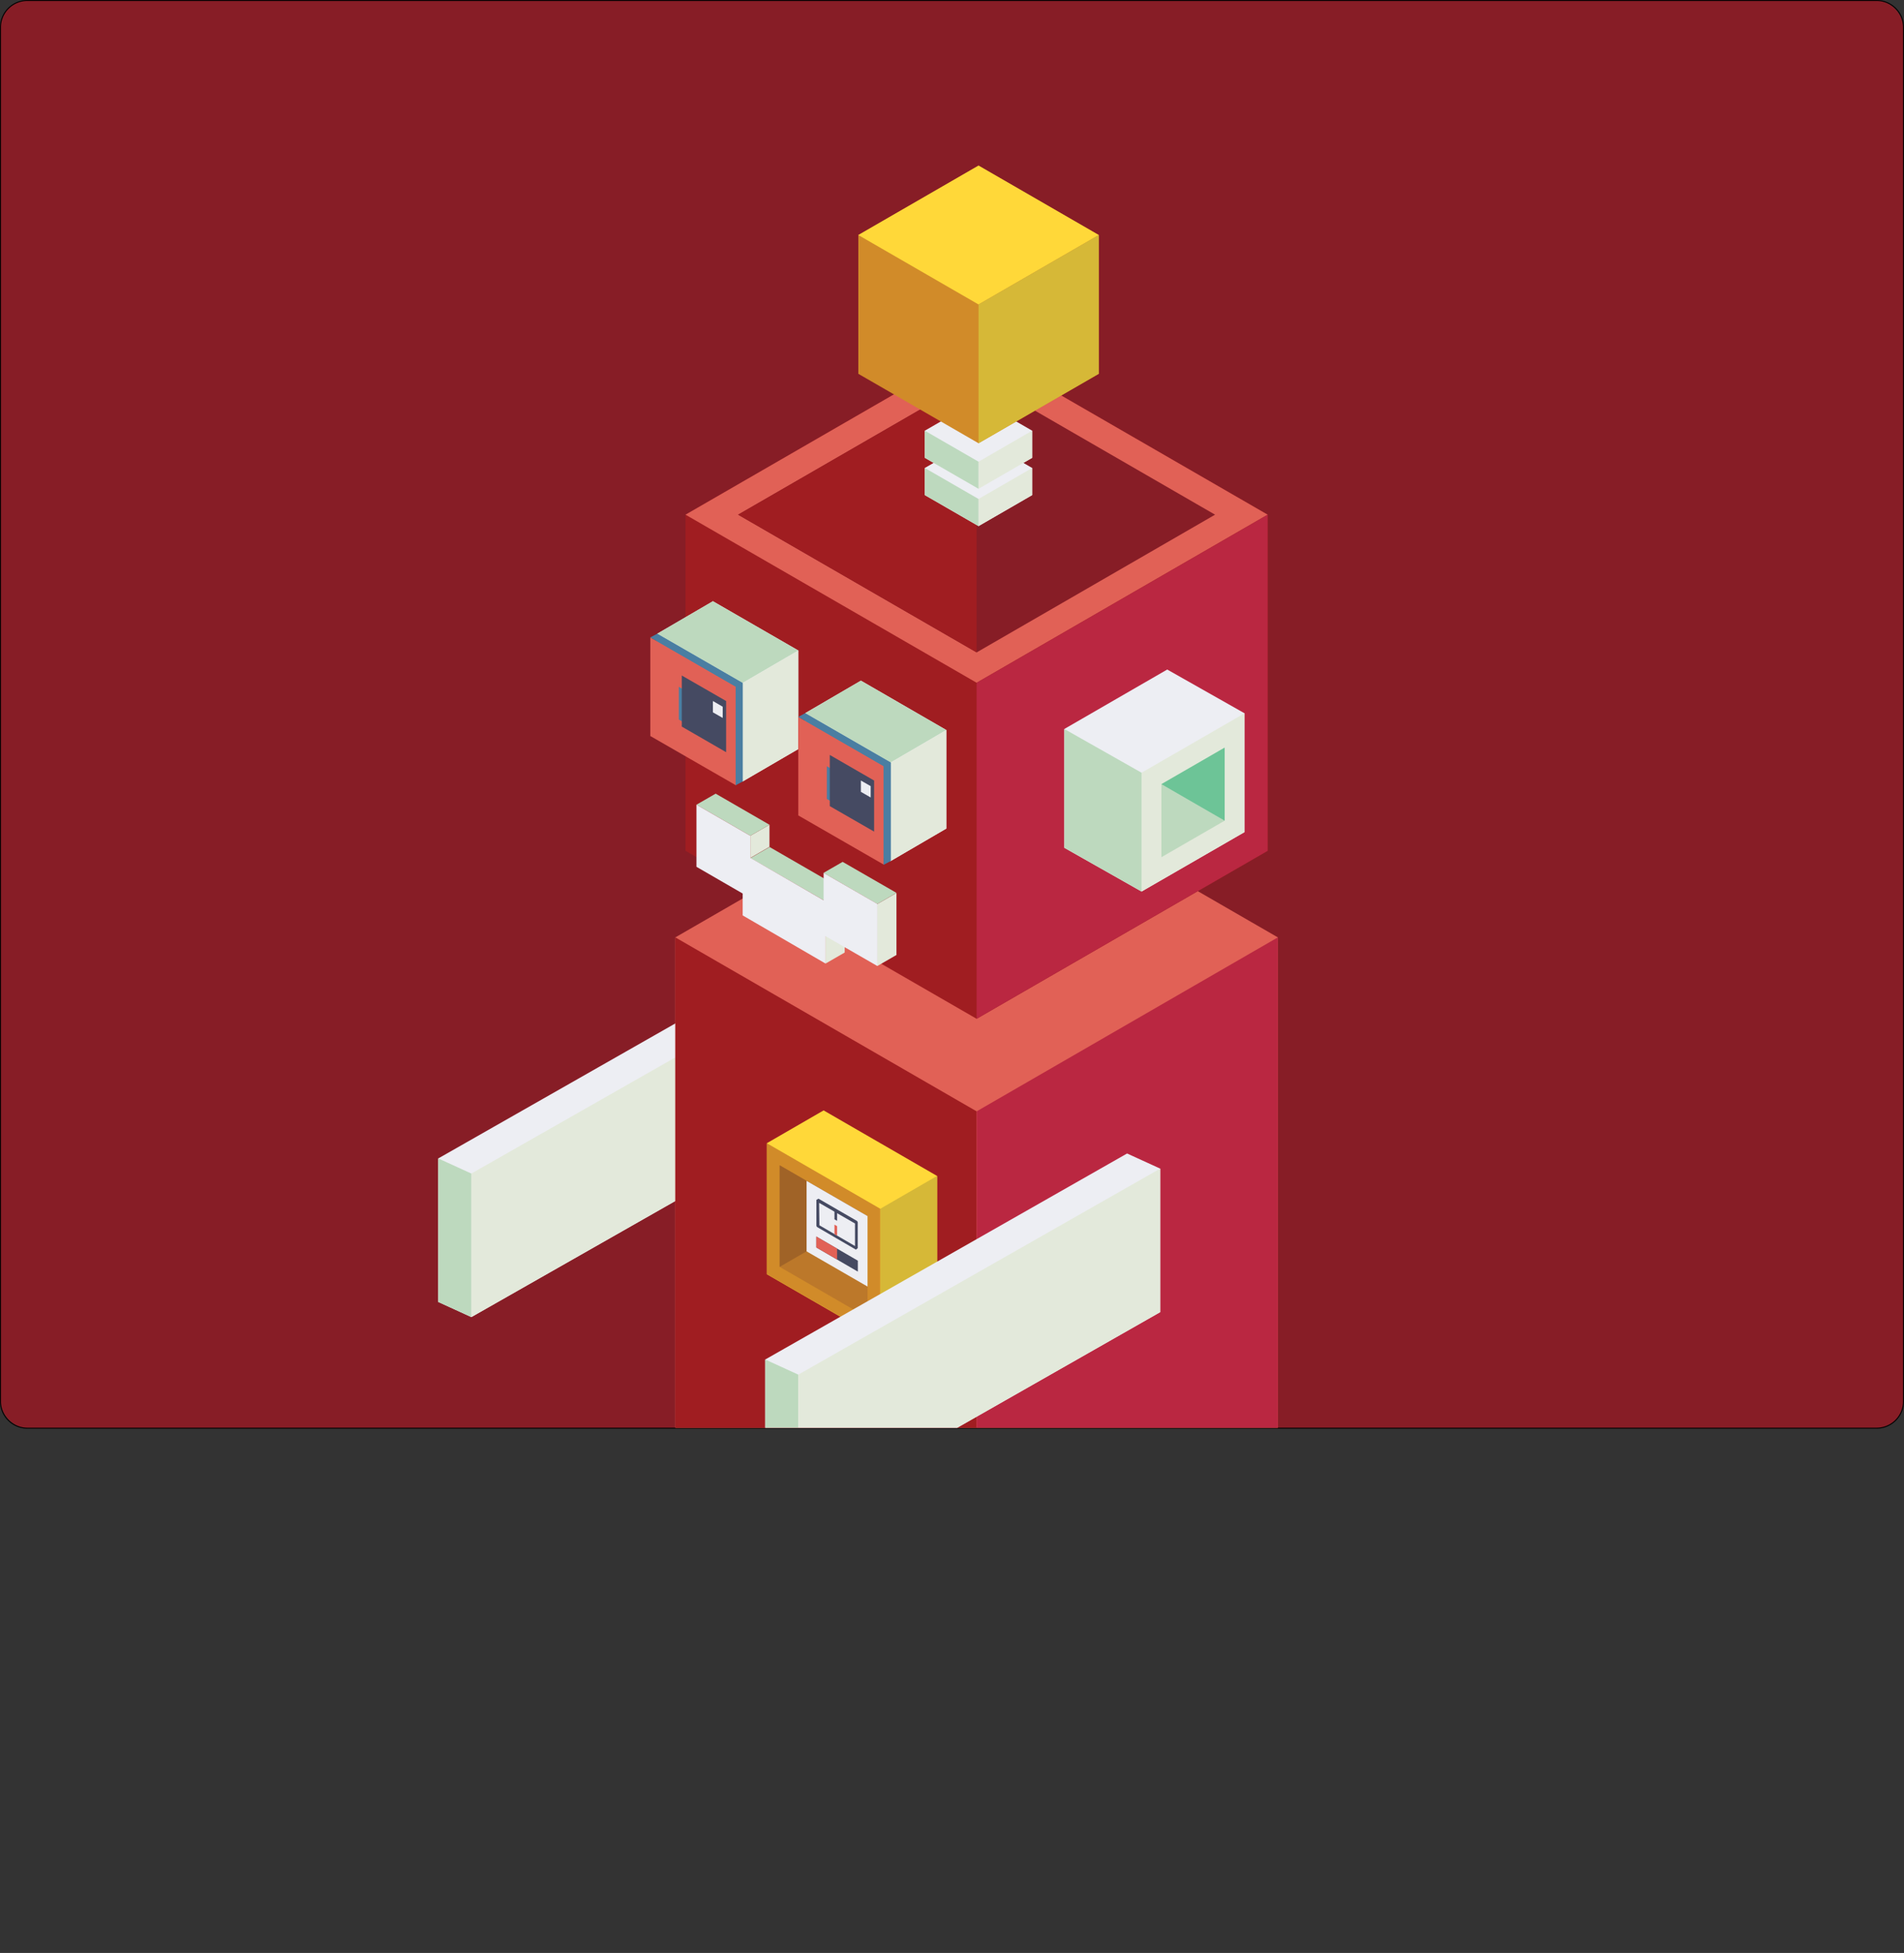 <svg xmlns="http://www.w3.org/2000/svg" xmlns:xlink="http://www.w3.org/1999/xlink" viewBox="0 0 200.2 205.32"><rect x="0" y="0" width="200.2" height="205.32" fill="#333333" stroke="none"/><defs><style>.cls-1{fill:none;}.cls-2{fill:#871d26;}.cls-3{clip-path:url(#clip-path);}.cls-4{fill:#edeef3;}.cls-5{fill:#bdd9be;}.cls-6{fill:#e3e9db;}.cls-7{fill:#e16156;}.cls-8{fill:#a01d21;}.cls-9{fill:#ba2741;}.cls-10{fill:#d18b29;}.cls-11{fill:#ffd839;}.cls-12{fill:#d6b837;}.cls-13{fill:#6dc497;}.cls-14{fill:#bc782a;}.cls-15{fill:#a06327;}.cls-16{fill:#454a62;}.cls-17{fill:#4a7ea2;}</style><clipPath id="clip-path"><rect class="cls-1" x="0.1" y="0.1" width="200" height="150" rx="2.78" ry="2.78"/></clipPath></defs><title>redd-charactor</title><g id="Layer_2" data-name="Layer 2"><g id="all_projects" data-name="all projects"><rect class="cls-2" x="0.05" y="0.05" width="200.1" height="150.1" rx="2.83" ry="2.83"/><path d="M197.32.1a2.78,2.78,0,0,1,2.78,2.78V147.32a2.78,2.78,0,0,1-2.78,2.78H2.88A2.78,2.78,0,0,1,.1,147.32V2.88A2.78,2.78,0,0,1,2.88.1H197.32m0-.1H2.88A2.88,2.88,0,0,0,0,2.88V147.32a2.88,2.88,0,0,0,2.88,2.88H197.32a2.88,2.88,0,0,0,2.88-2.88V2.88A2.88,2.88,0,0,0,197.32,0Z"/><g class="cls-3"><polygon class="cls-4" points="87.62 116.81 87.62 101.71 84.14 100.12 46.08 121.79 46.08 136.88 49.56 138.47 87.62 116.81"/><polygon class="cls-5" points="46.08 121.79 49.56 123.38 49.56 138.47 46.08 136.88 46.08 121.79"/><polygon class="cls-6" points="49.56 123.38 87.62 101.71 87.62 116.81 49.56 138.47 49.56 123.38"/><polygon class="cls-7" points="134.36 187.03 134.36 98.55 102.69 80.26 71.01 98.55 71.01 187.03 102.69 205.32 134.36 187.03"/><polygon class="cls-8" points="71.01 98.55 102.69 116.84 102.69 205.32 71.01 187.03 71.01 98.55"/><polygon class="cls-9" points="102.69 116.84 134.36 98.55 134.36 187.03 102.69 205.32 102.69 116.84"/><polygon class="cls-8" points="72.08 54.11 72.08 89.45 102.69 107.11 133.29 89.45 133.29 54.11 102.69 36.44 72.08 54.11"/><polygon class="cls-7" points="72.08 54.11 102.69 36.44 133.29 54.11 102.69 71.78 72.08 54.11"/><polygon class="cls-9" points="102.69 71.78 102.69 107.11 133.29 89.45 133.29 54.11 102.69 71.78"/><polygon class="cls-2" points="77.61 54.11 102.69 39.63 127.76 54.11 102.69 68.59 77.61 54.11"/><polygon class="cls-8" points="102.69 39.63 102.69 68.59 77.61 54.11 102.69 39.63"/><polygon class="cls-4" points="108.53 52.05 108.53 49.2 102.89 45.94 97.24 49.2 97.24 52.05 102.89 55.31 108.53 52.05"/><polygon class="cls-5" points="97.24 49.2 102.89 52.46 102.89 55.31 97.24 52.05 97.24 49.2"/><polygon class="cls-6" points="102.89 55.31 102.89 52.46 108.53 49.2 108.53 52.05 102.89 55.31"/><polygon class="cls-4" points="108.53 48.13 108.53 45.28 102.89 42.02 97.24 45.28 97.24 48.13 102.89 51.39 108.53 48.13"/><polygon class="cls-5" points="97.24 45.28 102.89 48.54 102.89 51.39 97.24 48.13 97.24 45.28"/><polygon class="cls-6" points="102.89 51.39 102.89 48.54 108.53 45.28 108.53 48.13 102.89 51.39"/><polygon class="cls-10" points="115.53 39.3 115.53 24.71 102.89 17.41 90.25 24.71 90.25 39.3 102.89 46.6 115.53 39.3"/><polygon class="cls-11" points="90.25 24.71 102.89 17.41 115.53 24.71 102.89 32.01 90.25 24.71"/><polygon class="cls-12" points="102.89 32.01 102.89 46.6 115.53 39.3 115.53 24.71 102.89 32.01"/><polygon class="cls-4" points="130.86 87.48 130.86 74.99 122.73 70.39 111.91 76.64 111.91 89.13 120.03 93.73 130.86 87.48"/><polygon class="cls-6" points="120.03 93.73 120.03 81.24 130.86 74.99 130.86 87.48 120.03 93.73"/><polygon class="cls-5" points="120.03 81.24 111.91 76.64 111.91 89.13 120.03 93.73 120.03 81.24"/><polygon class="cls-5" points="122.12 90.12 122.12 82.44 128.77 78.6 128.77 86.28 122.12 90.12"/><polygon class="cls-13" points="128.77 86.28 122.12 82.44 128.77 78.6 128.77 86.28"/><polygon class="cls-11" points="98.53 137.41 98.53 123.63 86.6 116.74 80.63 120.19 80.63 133.96 92.56 140.85 98.53 137.41"/><polygon class="cls-10" points="80.63 120.19 80.63 133.96 92.56 140.85 92.56 127.08 80.63 120.19"/><polygon class="cls-12" points="92.56 127.08 98.53 123.63 98.53 137.41 92.56 140.85 92.56 127.08"/><polygon class="cls-14" points="81.98 122.51 81.98 133.19 91.22 138.53 91.22 127.85 81.98 122.51"/><polygon class="cls-15" points="81.98 133.19 91.22 127.85 81.98 122.51 81.98 133.19"/><polygon class="cls-4" points="84.81 124.15 84.81 131.56 91.22 135.26 91.22 127.85 84.81 124.15"/><path class="cls-16" d="M90,131.38,85.91,129l-.07-.13v-2.72l.22-.13,4.06,2.35.07.13v2.72Zm-3.84-2.56L89.9,131v-2.37l-3.77-2.17Z"/><polygon class="cls-16" points="87.74 127.2 87.74 128.19 88.02 128.35 88.02 127.36 87.74 127.2"/><polygon class="cls-7" points="87.74 128.75 87.74 129.75 88.02 129.91 88.02 128.91 87.74 128.75"/><polygon class="cls-16" points="85.83 130 85.83 131.15 90.2 133.69 90.2 132.54 85.83 130"/><polyline class="cls-7" points="85.83 131.15 88.02 132.42 88.02 131.27 85.83 130"/><polygon class="cls-4" points="121.99 137.95 121.99 122.86 118.51 121.27 80.46 142.93 80.46 158.03 83.94 159.62 121.99 137.95"/><polygon class="cls-5" points="80.46 142.93 83.94 144.52 83.94 159.62 80.46 158.03 80.46 142.93"/><polygon class="cls-6" points="83.94 144.52 121.99 122.86 121.99 137.95 83.94 159.62 83.94 144.52"/><polygon class="cls-4" points="83.94 78.75 83.94 68.39 74.96 63.21 69.1 66.63 69.1 76.99 78.07 82.17 83.94 78.75"/><polygon class="cls-5" points="78.07 71.81 69.1 66.63 74.96 63.21 83.94 68.39 78.07 71.81"/><polygon class="cls-6" points="78.07 71.81 78.07 82.17 83.94 78.75 83.94 68.39 78.07 71.81"/><path class="cls-17" d="M72.1,71.82l3,1.72V77l-3-1.72V71.82m-3-5.2V77l9,5.18V71.81l-9-5.18Z"/><path class="cls-7" d="M71.38,72.21l3,1.72v3.44l-3-1.72V72.21m-3-5.2V77.38l9,5.18V72.19l-9-5.18Z"/><polygon class="cls-17" points="69.1 66.63 68.38 67.01 77.35 72.19 77.35 82.56 78.07 82.17 78.07 71.81 69.1 66.63"/><polygon class="cls-16" points="71.69 71.02 71.69 76.39 76.35 79.08 76.35 73.7 71.69 71.02"/><polygon class="cls-4" points="74.96 73.7 74.96 74.89 75.99 75.48 75.99 74.3 74.96 73.7"/><polygon class="cls-4" points="99.5 87.11 99.5 76.75 90.52 71.56 84.66 74.98 84.66 85.35 93.64 90.53 99.5 87.11"/><polygon class="cls-5" points="93.64 80.17 84.66 74.98 90.52 71.56 99.5 76.75 93.64 80.17"/><polygon class="cls-6" points="93.64 80.17 93.64 90.53 99.5 87.11 99.5 76.75 93.64 80.17"/><path class="cls-17" d="M87.66,80.18l3,1.72v3.44l-3-1.72V80.18m-3-5.2V85.35l9,5.18V80.17l-9-5.18Z"/><path class="cls-7" d="M86.94,80.56l3,1.72v3.44l-3-1.72V80.56m-3-5.2V85.73l9,5.18V80.55l-9-5.18Z"/><polygon class="cls-17" points="84.66 74.98 83.94 75.37 92.91 80.55 92.91 90.92 93.64 90.53 93.64 80.17 84.66 74.98"/><polygon class="cls-16" points="87.25 79.37 87.25 84.75 91.91 87.43 91.91 82.06 87.25 79.37"/><polygon class="cls-4" points="90.52 82.06 90.52 83.25 91.55 83.84 91.55 82.65 90.52 82.06"/><polygon class="cls-6" points="78.89 90.2 78.89 87.87 80.91 86.71 80.91 89.03 78.89 90.2"/><polygon class="cls-6" points="92.25 101.56 92.25 95.04 94.26 93.88 94.26 100.4 92.25 101.56"/><polygon class="cls-6" points="86.81 101.3 86.81 98.42 88.82 97.25 88.82 100.14 86.81 101.3"/><polygon class="cls-5" points="73.23 84.6 75.25 83.44 80.91 86.71 78.89 87.87 73.23 84.6"/><polygon class="cls-5" points="78.91 90.21 80.92 89.05 88.61 93.49 86.6 94.65 78.91 90.21"/><polygon class="cls-5" points="86.59 91.77 88.6 90.61 94.26 93.87 92.25 95.04 86.59 91.77"/><polygon class="cls-4" points="92.25 95.03 86.6 91.77 86.6 94.65 78.89 90.18 78.89 87.87 73.23 84.6 73.23 91.13 78.09 93.94 78.09 96.24 86.8 101.3 86.8 98.42 92.25 101.56 92.25 95.03"/></g></g></g></svg>